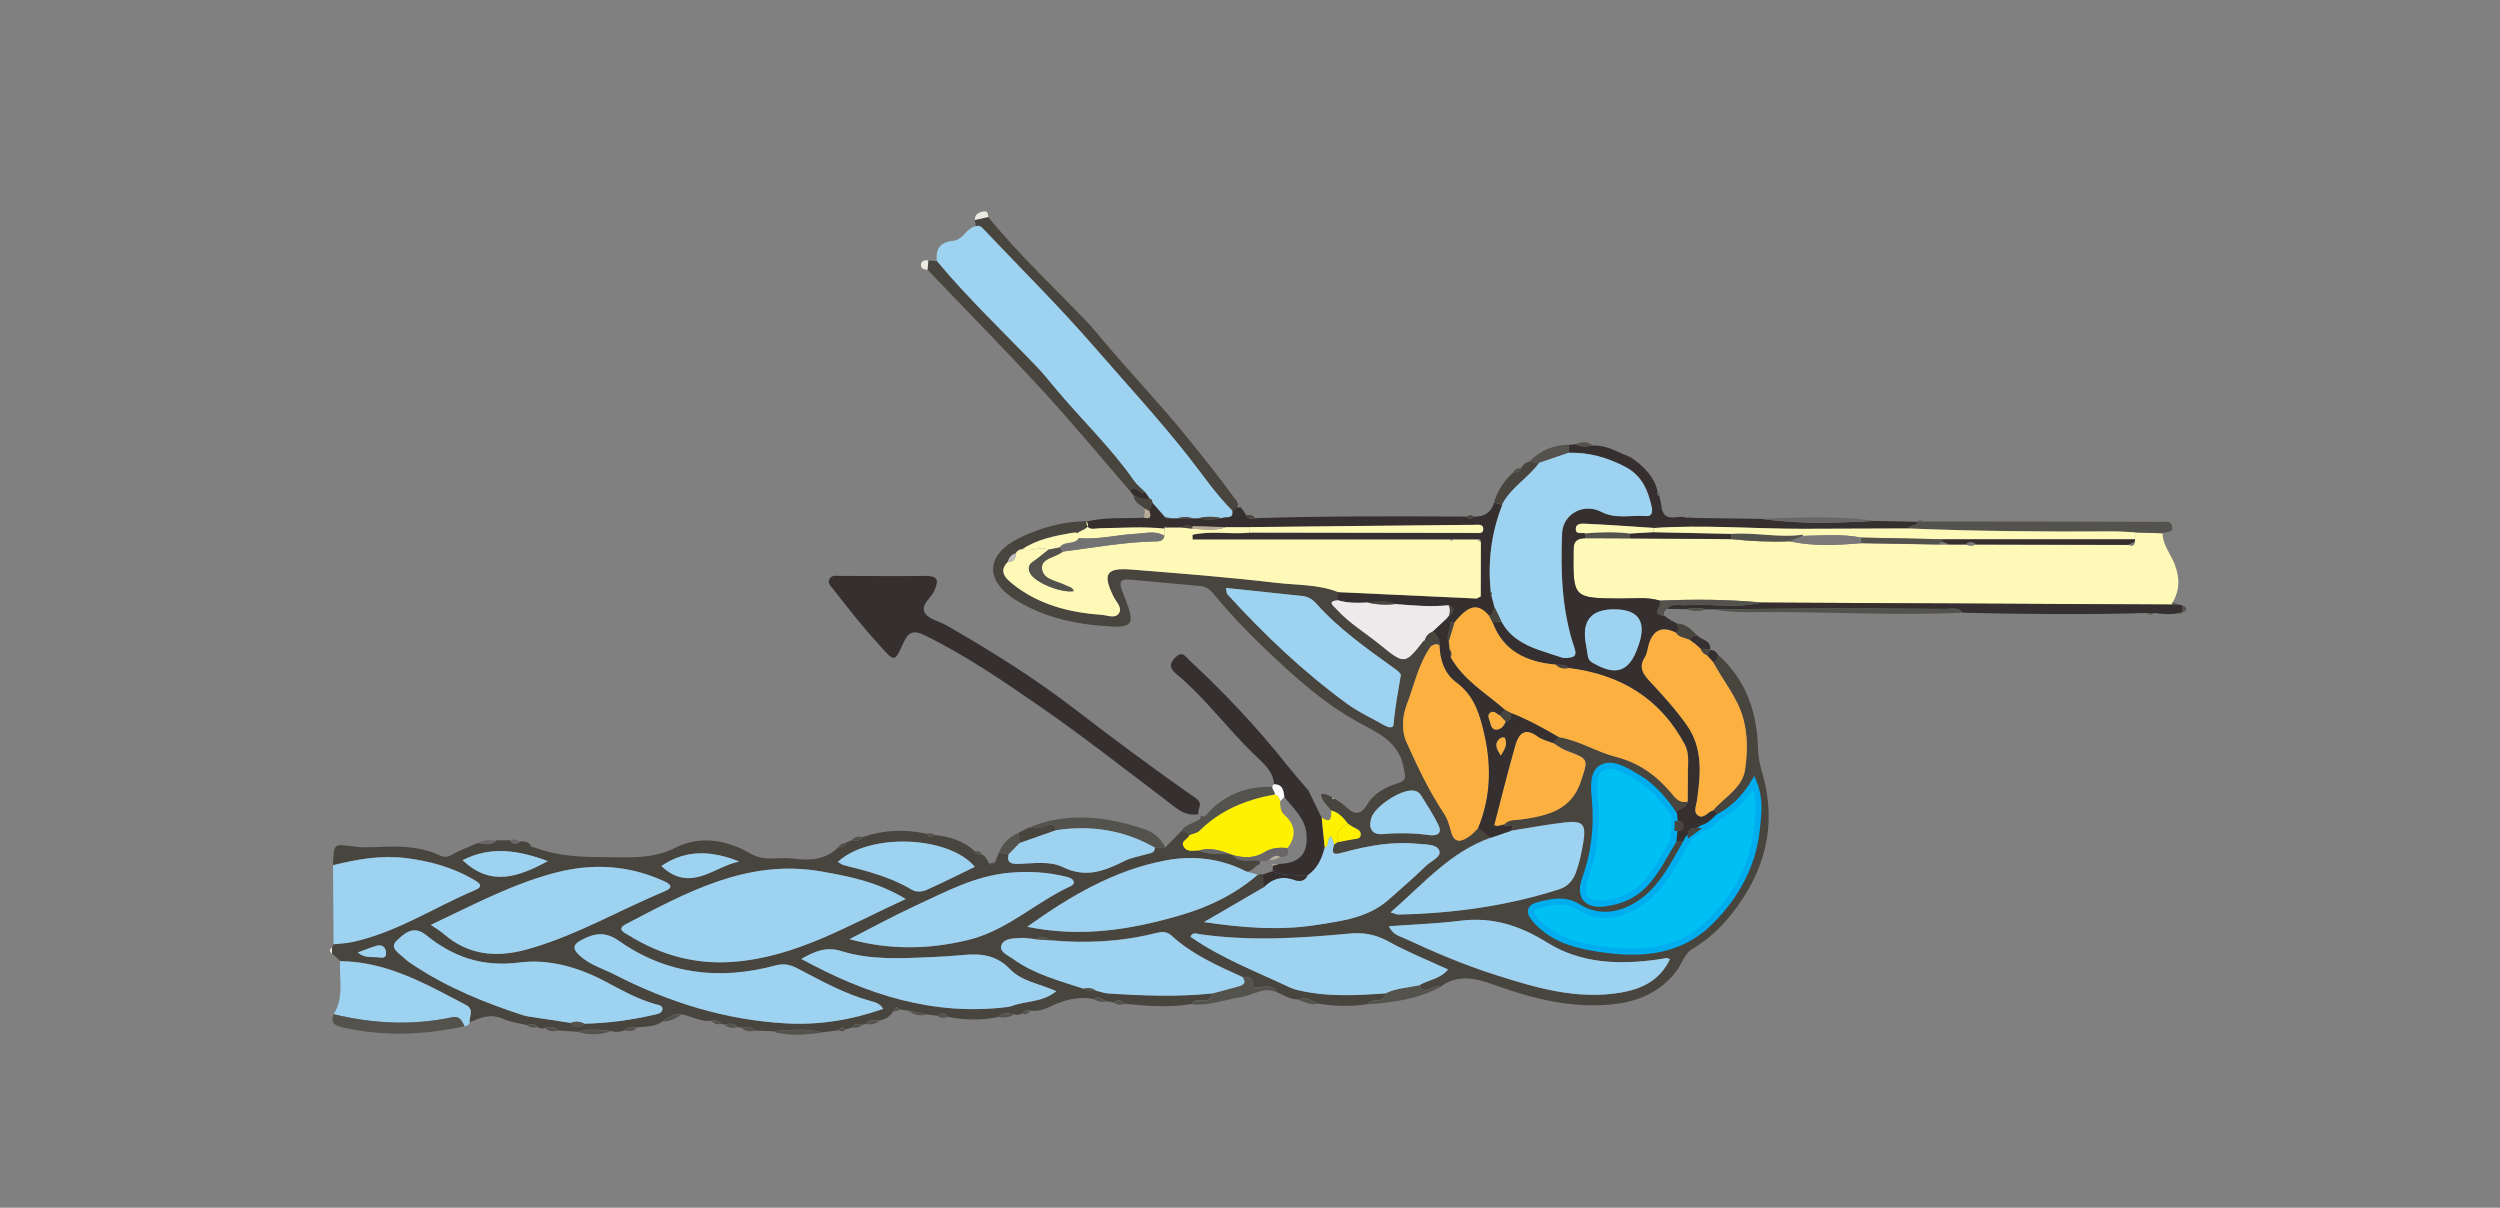 <?xml version="1.0" encoding="UTF-8"?>
<svg id="Layer_1" data-name="Layer 1" xmlns="http://www.w3.org/2000/svg" viewBox="0 0 414 200">
  <rect x="0" y="0" width="414" height="200" fill="#808080" stroke="none"/>
  <defs>
    <style>
      .cls-1 {
        fill: #696667;
      }

      .cls-2 {
        fill: #e9e7de;
      }

      .cls-3 {
        fill: #fff9b8;
      }

      .cls-4 {
        fill: #fff200;
      }

      .cls-5 {
        fill: #eceaea;
      }

      .cls-6 {
        fill: #eceae0;
      }

      .cls-7 {
        fill: #fbb040;
      }

      .cls-8 {
        fill: #fdfdfd;
      }

      .cls-9 {
        fill: #747373;
      }

      .cls-10 {
        fill: #9ed2f1;
      }

      .cls-11 {
        fill: #c1c0c0;
      }

      .cls-12 {
        fill: #b9ac98;
      }

      .cls-13 {
        fill: #53524c;
      }

      .cls-14 {
        fill: #48443e;
      }

      .cls-15 {
        fill: #35302f;
      }

      .cls-16 {
        fill: #7a7878;
      }

      .cls-17 {
        fill: #00bff3;
        stroke: #00aeef;
        stroke-miterlimit: 10;
      }
    </style>
  </defs>
  <path class="cls-14" d="M142.9,138.61c3.49-1.21,7.03-1.32,10.62-.53,.29,.55,.65,.72,1.13,.18,2.51,.28,4.87,.92,6.75,2.69,.2,.53,.65,.55,1.12,.52,.7,.3,.97,.95,1.29,1.56,.43,.21,.77,.11,1-.31,.21-.52,.41-1.04,.62-1.56,.53,.1,1.06,.21,1.6,.31-.39,1.55,.62,1.64,1.74,1.59,2.45-.09,5.11-.51,7.26,.54,3.79,1.86,6.9,.62,10.18-1.02,1.13-.57,2.46-.78,3.7-1.13,.62-.17,1.34-.19,1.32-1.09,.59-.01,1.17-.03,1.76-.04,.89-.91,1.79-1.82,2.68-2.73,.57,0,1.03,.16,1.25,.74-.17,.7-1.53,.92-.87,1.93,.6,.92,1.6,.53,2.46,.58,1.73,.77,3.59,.46,5.39,.65,.11-.02,.2,.02,.26,.11,1.26,1.53,3.09,.55,4.6,.99-.13,.14-.18,.3-.16,.48l-.02,.03c-.83,.24-1.17,1.34-2.2,1.21-4.22-2.19-8.81-2.69-13.35-1.83-8.47,1.6-15.72,5.84-22.92,10.99,8.93,1.82,17.16,.49,25.39-1.92,4.8-1.4,9.08-3.5,12.82-6.73,0,0,.18,.07,.18,.07l.12-.15c.19,.02,.37,.04,.56,.05,.02,.72,.03,1.44,.05,2.16-3.15,1.83-6.3,3.67-9.84,5.73,6.44,.95,12.5,1.43,18.6,.48,4.21-.66,8.52-1.18,11.9-4.12,2.14-1.87,4.28-3.75,6.32-5.72,.81-.79,2.6-1.43,2.12-2.53-.44-1.03-2.25-.93-3.52-1.07-4.15-.43-8.17,.31-12.15,1.37-1.17,.31-2.47,.81-1.69-1.3,.2-.13,.39-.25,.59-.38,.82-.15,1.64-.3,2.46-.45,.52-.1,1.23,0,1.32-.71,.07-.59-.41-.93-.97-1.17-.41-.18-.78-.47-1.16-.71-.74-.94-1.49-1.86-2.75-2.17-.65-.84-1.59-1.51-1.71-2.68,.71-.16,1.27,.23,1.85,.5,.02,.28,.14,.4,.41,.23,.6,.43,1.28,.78,1.8,1.29,1.4,1.37,2.48,1.6,3.64-.36,1.07-1.8,2.97-2.83,4.94-3.44,1.66-.51,1.33-1.12,1.08-2.51-.68-3.86-3.47-5.5-6.56-7.1-6.4-3.32-11.62-8.09-16.75-13.01-2.93-2.81-5.69-5.73-8.26-8.85-.56-.68-1.22-1.14-2.11-1.22-3.91-.37-7.81-.71-11.72-1.07-1.5-.14-1.81,.42-1.27,1.77,2.45,6.14,2.23,6.43-4.41,5.79-4.6-.44-9.01-1.67-12.96-4.04-5.46-3.28-5.29-7.69,.53-10.49,3.39-1.63,7.09-2.66,10.97-2.7,.62,.88-.04,1.18-.7,1.51-.52,.26-1.26,.44-.65,1.27,0,0,0,.07,0,.07,.33-1.06-.44-1.04-1.07-.93-2.87,.5-5.74,1.03-8.21,2.7-.48,.04-.86,.22-1.08,.66-.7,.24-1.15,.7-1.3,1.41-1.61,1.55-.44,2.73,.71,3.65,4.27,3.44,9.36,4.77,14.75,5.14,.97,.07,2.25,.7,2.89-.24,.63-.93-.44-1.87-.87-2.73-1.88-3.79-1.29-4.85,2.92-4.52,8.02,.64,16.04,1.26,24.02,2.2,3.41,.4,6.94,.23,10.22,1.53,0,.45,.01,.9,.02,1.34-1.92,.19-.74,.94-.25,1.47,2.09,2.32,4.81,3.93,7.21,5.89,4.09,3.33,4.13,3.28,7.16-.57,.05-.07,.16-.09,.24-.14,.34,.33,.68,.66,1.02,1-2.07,2.94-2.75,6.46-4.01,9.72-.73,1.89-.88,4.26,0,6.18,1.83,4.03,3.72,8.05,6.19,11.78,.49,.75,.82,1.64,1.03,2.52,.52,2.16,1.36,2.52,3.24,1.21,.52-.36,.93-.87,1.39-1.32,.69,.53,1.38,1.06,2.07,1.59-6.76,2.39-11.18,7.68-16.56,12.35,.75,.23,.99,.38,1.23,.37,9.08-.18,17.99-1.4,26.64-4.18,1.38-.44,2.28-1.39,2.79-2.75,.61-1.64,.96-3.33,1.24-5.05,.5-2.97-.05-3.64-3.17-3.26-2.95,.35-5.88,.9-8.81,1.36,1.01-1.77-1.1-.34-1.12-1.04,.78-.87,1.9-.69,2.88-.83,4.31-.62,8.28-1.53,9.84-6.36,1.19-3.67,1.35-3.59-2.49-5.04-.77-.29-1.44-.83-2.15-1.26,.33-.31,.66-.63,.99-.94,3.35,.54,6.21,2.44,9.44,3.26,3.79,.96,6.7,3.07,9.13,5.95,.71,.85,1.37,1.8,2.74,1.45-.17,1.29-1.89,1.01-2.24,2.11-1.61-2.39-3.45-4.59-5.97-6.1-1.81-1.08-4.14-2.57-5.87-1.72-1.78,.87-1.43,3.57-1.26,5.58,.37,4.45-.15,8.77-1.66,12.98-1.01,2.81,.25,4.4,3.34,3.99,2.52-.34,4.8-1.27,6.62-3.23,1.98-2.13,3.18-4.71,4.68-7.12,.71,.07,1.42,.14,2.13,.21-2.08,3.52-3.86,7.35-7.27,9.81-3.24,2.34-7.01,3.16-10.73,.87-2.1-1.29-4.09-.84-6.19-.34-1.83,.44-2.01,1.2-.74,2.61,2.43,2.7,5.65,3.87,9.07,4.48,7.22,1.3,14.32,1.28,19.89-4.29,4.23-4.23,7.06-9.36,7.66-15.4,.24-2.36,.64-4.79-.52-7.59-1.65,2.69-3.55,4.49-5.95,5.73-.03-.53-.22-.96-.77-1.17,1.87-2.19,4.85-3.68,5.28-6.78,.39-2.78,.45-5.64-.32-8.42-.96-3.47-3.34-6.21-4.99-9.32,.61-.18,.76-.66,.81-1.2,4.78,4.26,6.54,9.74,6.65,15.87,.03,1.39,.4,2.65,.77,3.98,2.39,8.51,.34,16.13-5.1,23.02-1.85,2.34-3.99,4.32-6.57,5.88-1.37,.83-1.72,2.5-2.67,3.71-2.87,3.66-6.64,5.11-11.11,5.49-6.58,.56-12.81-1.05-18.85-3.22-3.23-1.16-6.16-1.94-9.14,.3-1.08-.65-2.46,1.64-3.42-.32,1.45-.89,3.37-.99,4.75-2.6-3.46-1.6-6.81-2.94-9.93-4.67-2.09-1.16-4.11-1.5-6.42-1.28-8.21,.78-16.43,1.27-24.66,.12-.53-.07-1.29-.46-1.65,.4,5.13,3.6,10.96,5.79,16.55,8.44,.29,.1,.58,.21,.87,.31,4.9,1.26,9.88,.98,14.85,.63-.05,1.94-2.3,.57-2.83,1.79-2.8,.46-5.6,.36-8.39-.07-1.03-.63-2.08-1.12-3.34-.7-1.27-.01-2.28-.73-3.39-1.19-.99-1.71-2.59-.56-3.89-.8l-.14-.16c.27-1.32-.46-1.65-1.62-1.56-4.13-1.9-8.33-3.71-11.72-6.81-.93-.85-1.68-.75-2.76-.48-5.77,1.46-11.63,1.72-17.55,1.17-.69-.66-1.43-.61-2.21-.16-.83-.08-1.66-.26-2.48-.22-1.19,.06-2.77,.04-3.23,1.12-.5,1.19,1.08,1.75,1.9,2.35,3.49,2.54,7.65,3.62,11.69,4.93,.63,.46,1.36,.29,2.06,.33,.45,.12,.9,.25,1.36,.37,.19,.03,.39,.05,.58,.08,5.77,.39,11.54,.61,17.31,0-.27,2.18-2.71,.39-3.41,1.79-3.73,.64-7.46,.33-11.19-.04-.48-.66-1.03-.77-1.66-.19-.42-.08-.84-.16-1.26-.23-.69-.17-1.27-1.04-2.11-.35-2.6-.52-4.96,.16-7.27,1.26-1.01,.48-2.08,.84-3.24,.63-.54-.1-1.02-.04-1.33,.47-.41,.21-.84,.38-1.3,.15-.92-.11-1.89-.43-2.64,.44-2.8,.6-5.61,.53-8.41,0-.48-.67-1.03-.73-1.65-.17-.61-.08-1.22-.16-1.84-.24-1-.2-1.99-.4-2.99-.61-.48-.07-.95-.13-1.43-.2-.63-.67-.91-.29-1.12,.35-.53,.75-1.2,1.29-2.16,1.42-.83,0-1.73-.26-2.34,.59-.22,.06-.45,.13-.68,.19-.63-.26-1.2-.3-1.57,.41-.38,.11-.76,.21-1.14,.32-.44-.5-.8-.36-1.09,.15-.95,.12-1.9,.24-2.86,.36-2.72-.78-5.47-.33-8.21-.2-.98-.04-1.96-.07-2.94-.11-.56-.75-1.33-.62-2.09-.46-.24-.04-.48-.08-.72-.12-.59-.74-1.34-.58-2.11-.4l-.7-.16c-.35-.56-.87-.59-1.45-.48-1.78,.22-3.29-.75-4.94-1.07-1.27-.23-2.21,.42-3.12,1.14-1.28,.95-2.81,.87-4.29,1.02-.72-.1-1.45-.23-1.96,.47-.79,.28-1.59,.39-2.41,.13-1.79-.16-3.59-.44-5.36,.14-.62-.04-1.23-.08-1.85-.12-.25-.02-.5-.05-.75-.07-.28-.01-.56-.03-.83-.04-.58-.75-1.34-.61-2.11-.43-.46,.23-.87,.09-1.27-.15-.44-.58-.99-.56-1.58-.28-1.35-.33-2.79-.48-4.03-1.04-2.04-.92-3.77-.29-5.55,.57-.14-.99,.85-2.14-.64-2.93-6.57-3.44-13.03-7.17-20.82-7.24-.45-.42-.9-.83-1.36-1.25,0-.35,.02-.7,.03-1.04,.09-.17,.17-.34,.25-.51,1.02-.12,2.05-.15,3.04-.36,7.35-1.57,13.57-5.74,20.36-8.6,1.62-.69,.6-1.28-.3-1.8-3.42-1.98-7.14-3-11.06-3.5-4.14-.53-8.15,.17-12.13,1.17,0-.09-.02-.18-.02-.27,.17-3.36,.15-3.23,3.43-2.79,1.92,.26,3.91,.05,5.87,.01,2.91-.05,5.78,.22,8.42,1.47,1.32,.63,2.05-.26,3.01-.68,1.08-.47,2.15-.93,3.23-1.4,1.07,.13,2.18,.49,3.11-.42,.73-.01,1.47-.02,2.2-.03,.49,.63,1.05,.77,1.69,.21,.61-.01,1.23-.03,1.69,.47,.06,.35,.27,.51,.63,.47,3.71,1.46,7.53,1.65,11.53,1.65,4.13,0,7.99,.43,11.99-1.6,3.98-2.01,8.46-1.26,12.35,1.02,2.34,1.37,4.75,.5,7.1,.82,2.76,.38,5.36,.22,7.44-1.9,.6,.06,1.06-.12,1.25-.73,.31-.13,.62-.27,.93-.4,.7,.05,1.45,.23,1.87-.58Zm24.63,27.99c2.33-.9,5.11-.56,7.39-2.46-2.75-1.23-5.74-1.63-7.67-3.65-2.18-2.29-4.72-2.62-7.61-2.35-1.77,.16-3.54,.29-5.31,.36-5.04,.2-10.11,.53-15.01-1-2.45-.77-4.39,.02-6.62,1.3,10.85,5.93,21.94,9.52,34.29,7.94,.18-.05,.35-.09,.53-.14Zm-70.74,2.93c3.93-.1,7.8-.62,11.61-1.5,.55-.13,1.23-.26,1.3-.86,.08-.7-.66-.74-1.17-.88-2.99-.83-5.65-2.35-8.34-3.78-4.44-2.35-9.34-3.74-14.18-3.12-6.11,.79-11-.92-15.46-4.55-2.15-1.75-3.68-.15-4.83,.91-1.36,1.26,.46,2.15,1.3,2.99,.45,.45,1.02,.79,1.56,1.15,5.6,3.69,11.76,6.2,18.13,8.26,.25,.06,.49,.11,.74,.17l7.07,1.07c.7,.97,1.46,.88,2.27,.14Zm53.2-20.66c-4.62-2.81-9.36-3.77-14.09-4.58-12.12-2.07-22.16,3.47-32.23,8.73-1.67,.87-.22,1.45,.47,1.87,5.28,3.27,10.99,4.86,17.3,4.38,10.39-.79,19.01-6.05,28.55-10.4Zm-3.72,18.19c-.65-.96-1.39-1.1-2.09-1.29-4.26-1.15-8.08-3.28-11.92-5.3-1.33-.7-2.34-.99-3.87-.58-9.23,2.48-18.01,1.46-25.89-4.08-2.23-1.57-3.98-1.32-6.15-.18-1.69,.88-1.43,1.63-.31,2.65,1.68,1.53,3.87,2.16,5.84,3.16,8.85,4.53,18.2,7.47,28.24,8.03,5.48,.31,10.78-.53,16.15-2.41Zm-74.92-13.9c.91,.63,1.55,.99,2.09,1.46,4.02,3.52,8.65,4,13.63,2.64,8.11-2.2,15.32-6.47,23-9.68,1.74-.73,.7-1.3-.22-1.71-5.74-2.59-11.66-2.96-17.75-1.39-7.25,1.87-13.78,5.38-20.76,8.67Zm158.64,.22c.68,1.45,1.71,1.61,2.5,1.98,4.96,2.32,10,4.47,15.23,6.12,6.66,2.11,13.38,4.11,20.55,2.93,3.61-.6,6.61-2.04,8.27-5.55-.35-.14-.45-.22-.53-.2-.45,.06-.9,.16-1.35,.23-6.44,.92-12.82,.72-18.43-2.77-4.49-2.8-9.03-4.3-14.36-3.63-3.85,.48-7.75,.61-11.88,.91Zm-26.98-56.01c.14,.68,.12,.9,.22,1.01,6.08,6.68,12.61,12.9,19.95,18.24,1.85,1.35,4,2.31,6.01,3.46,.61,.35,1.52,.66,1.59-.15,.22-2.73,.74-5.41,1.19-8.1,.05-.32-.64-.84-1.08-1.15-4.58-3.3-9.2-6.55-12.97-10.79-.57-.65-1.32-1.09-2.17-1.18-4.16-.47-8.33-.88-12.74-1.34Zm-62.35,58.16c6.69,1.82,13.1,1.71,19.58,.16,6.54-1.56,11.26-6.29,17.13-8.97,.69-.32,.66-1.14-.57-1.46-3.2-.83-6.38-1.02-9.66-.72-5.74,.52-10.65,3.2-15.69,5.53-3.66,1.69-7.2,3.63-10.79,5.47Zm20.77-11.99c-4.36-5.17-17.48-5.65-22.68-.82,.34,.19,.61,.44,.94,.53,3.89,.99,7.78,1.96,11.26,4.06,.76,.46,1.73,.39,2.46,.06,2.7-1.2,5.33-2.54,8.02-3.84Zm74.69-5.32c2.31,.42,2.61-.48,2.08-1.59-.83-1.71-1.89-3.33-2.91-4.95-.29-.46-.76-.73-1.39-.77-2.04-.11-6.26,2.65-6.83,4.58-.5,1.68,.11,2.8,1.99,2.63,2.61-.23,5.19-.16,7.06,.1Zm-159.52,4.23c4.66,4.44,9.22,2.79,14.11,.16-4.88-1.81-9.43-2.52-14.11-.16Zm45.82,.23c-4.43-1.76-8.71-2.12-12.91,.74,4.84,4.56,8.74,.04,12.91-.74Zm-63.17,15.06c1.1,.96,2.25,.69,3.29,.79,.56,.05,1.46,.3,1.4-.73-.06-.98-.68-1.46-1.71-1.14-.94,.3-1.86,.67-2.98,1.08Z"/>
  <path class="cls-3" d="M358.13,88.3c-.01,1.94,1.37,3.46,2,5.15,.9,2.41,.82,4.24-.32,6.3-.04,.14-.11,.26-.22,.37-22.61-.11-45.22-.22-67.82-.33-5.62-.54-11.26-.57-16.9-.32-2.1-.64-4.26-.34-6.39-.35-8.04-.05-7.98-.02-7.91-8.09,.01-1.58,.74-1.84,1.97-1.9,2.45,0,4.9,.02,7.35,.03,5.62,.04,11.24,.09,16.86,.13,3.19,.32,6.38,.49,9.59,.35,3.92,.86,7.88,.64,11.84,.32,4.28,.07,8.55,.14,12.83,.22,.57,0,1.15,0,1.72,0,.92,0,1.83,0,2.75,0,.58,.23,1.16,.24,1.74,0,8.42,.02,16.84,.05,25.25,.07,.52,.17,.97,.23,1.03-.5,.06-.14,.07-.28,.04-.42,.02-.38,.04-.77,.06-1.15,1.5,.05,3.01,.09,4.51,.14Z"/>
  <path class="cls-10" d="M204.14,84.59s-.04-.06-.05-.06c.25,1.54-1.11,.94-1.76,1.27-1.35-.3-2.7-.33-4.05,.05-.23,0-.46,0-.69,0-.88-.28-1.77-.31-2.65,0-.24,0-.49,0-.73-.01-.42-.06-.85-.12-1.27-.18-.71-.81-1.41-1.62-2.12-2.43,.02-.33-.08-.59-.44-.67-.25-.35-.5-.7-.75-1.05-.62-.63-1.35-1.18-1.85-1.89-3.88-5.58-8.86-10.25-13.17-15.47-.94-1.13-1.87-2.28-2.88-3.34-5.55-5.82-11.43-11.35-16.57-17.54-.31-2.04,.58-3.19,2.67-3.39,1.71-.17,2.17-2.15,3.79-2.43,.53-.22,.88,.06,1.21,.4,6.18,6.53,12.59,12.87,18.47,19.64,5.23,6.03,10.66,11.9,15.6,18.19,2.35,2.99,4.5,6.2,7.25,8.9Z"/>
  <path class="cls-15" d="M198.48,134.82c-2.35,.45-3.79-1.1-5.41-2.32-6.86-5.17-13.61-10.49-20.67-15.38-6.21-4.3-12.46-8.59-19.32-11.94-1.93-.94-2.7-.42-3.5,1.34-1.48,3.26-1.45,3.07-3.9,.38-2.73-2.99-5.23-6.15-7.7-9.34-.38-.49-1-.96-.61-1.68,.38-.71,1.13-.51,1.76-.51,4.68,0,9.36,.07,14.04,0,2.13-.03,2.35,.65,1.56,2.45-.55,1.26-2.41,2.37-1.54,3.73,.64,1.01,2.37,1.34,3.58,2.03,7.23,4.16,14.29,8.55,20.91,13.62,6.66,5.11,13.39,10.14,20.29,14.94,1.55,1.08,.12,1.86,.53,2.68,0,0,0,0,0,0Z"/>
  <path class="cls-15" d="M262.55,89.12c-1.23,.06-1.96,.32-1.97,1.9-.08,8.07-.14,8.04,7.91,8.09,2.13,.01,4.29-.29,6.39,.35,.71,.7-1.73,2.26,.71,2.49,.36,.25,.71,.51,1.07,.76,.18,.09,.36,.17,.54,.26,.18,.09,.35,.19,.53,.28-.04,.51,.78,1.14-.21,1.52q-3.42-1.69-4.49,2.02c-.2,.7-.27,1.49-.65,2.09-.98,1.57-.39,2.62,.75,3.84,2.19,2.35,4.36,4.75,6.21,7.35,2.69,3.8,2.31,8.14,1.7,12.46-.12,.85-.69,1.99,.22,2.55,.92,.56,1.6-.69,2.47-.91,.54,.21,.74,.64,.77,1.17-.75,.78-1.55,1.5-2.63,1.81-1.31-.1-2.62-.22-2.33,1.73-.1,.19-.19,.38-.29,.58-.71-.07-1.42-.14-2.13-.21,.06-.54,.13-1.08,.19-1.62,.6-.08,1.42,.03,1.44-.83,.01-.87-.8-.78-1.41-.85-.03-.36-.06-.72-.09-1.09,.35-1.1,2.07-.82,2.24-2.11,.02-1.55,.06-3.1,.04-4.65-.02-1.62,.29-3.28-.53-4.83-4.07-7.62-10.65-11.57-19.22-12.64-.56-.7-1.37-.48-2.1-.55-4.85-.43-8.75-2.22-10.51-7.05,.5-.03,1-.07,1.5-.1,1.33,2.48,3.58,3.8,6.16,4.69,1.31,.45,2.63,.87,3.94,1.3l.56,.06c.94-.12,1.95-.09,1.45-1.57-2.12-6.21-2.35-12.66-2.08-19.1,.13-3.24,3.59-5.05,6.48-3.56,2.43,1.26,4.94,.5,7.4,.71,1.09,.09,1.12-.8,.95-1.55-.62-2.71-1.56-5.11-4.37-6.6-2.97-1.57-6.02-2.4-9.36-2.33,.02-.44,.04-.88,.05-1.31,.38-.04,.76-.07,1.14-.11,.91,.56,1.88,.33,2.85,.22,2.23-.09,4.05,1.11,6.01,1.86,.21,.13,.42,.26,.63,.39,1.91,1.38,3.49,3,4.03,5.37-.14,.33-.05,.57,.28,.72,.1,.49,.2,.97,.31,1.46,.04,.24,.07,.48,.11,.73,.64,2.36,2.72,.85,4.03,1.43,.33,0,.66,.01,.99,.02,3.86,.06,7.73,.11,11.59,.17,6.25,.93,12.53,.66,18.81,.34,2.33,.05,4.66,.09,6.99,.14-.22,.84-1.28,.49-1.66,1.11-5.8,.02-11.59,.04-17.39,.06-8.23,0-16.45-.7-24.69-.13-3.75-.24-7.5-.52-11.25-.69-.62-.03-1.71-.11-1.65,.95,.05,.91,1.04,.42,1.58,.64,0,.26,0,.52,.01,.78Zm4.95,11.8q-6-.12-4.85,5.85c.12,.63,.2,1.26,.31,1.89,.08,.46,.25,.79,.72,1.06,3.93,2.33,6.14,1.58,7.58-2.63,.09-.26,.19-.51,.27-.78q1.54-5.28-4.02-5.39Z"/>
  <path class="cls-10" d="M55.15,143.29c3.98-.99,7.99-1.69,12.13-1.17,3.91,.5,7.64,1.52,11.06,3.5,.9,.52,1.92,1.11,.3,1.8-6.79,2.86-13,7.03-20.36,8.6-.99,.21-2.03,.24-3.04,.36-.03-4.36-.06-8.73-.09-13.09Z"/>
  <path class="cls-15" d="M190.82,83.24c.71,.81,1.41,1.62,2.12,2.43,.38,.34,.82,.31,1.27,.18,.24,0,.49,0,.73,.01,.88,0,1.77,0,2.65,0,.23,0,.46,0,.69,0,1.35,.15,2.7,.27,4.05-.05,.66-.33,2.02,.27,1.76-1.27,1.24-1.16,1.73-.16,2.25,.75,.3,.69,.86,.66,1.46,.52,11.71-.36,23.43-.34,35.14-.26,.35,.49,.69,.48,1.03,0,1.5,.05,2.7-.4,3.28-1.88,.14-.12,.18-.27,.14-.45,0,0,0-.01,0-.01,.46,.14,.92,.28,1.38,.41-1.84,4.63-2.42,9.43-1.92,14.36-.02,.06-.06,.13-.04,.18,.03,.12,.08,.23,.13,.35,.18,.69,.36,1.38,.54,2.07-.11,.59-.23,1.17-.87,1.45-1.88-2.17-3.34-1.9-5.77,1.08-.24-.02-.48-.04-.72-.06-.21-.19-.41-.39-.62-.58,.16-.19,.31-.38,.47-.56,.88-.61,1.04-1.17-.1-1.67-2.95,.3-5.88,.04-8.81-.2-1.52-.69-3.11-.33-4.68-.26-1.63,.1-3.25,.1-4.83-.37,0-.45-.01-.9-.02-1.34,7.66,.35,15.32,.7,22.97,1.06,.22-.12,.44-.24,.66-.35,0-3,.02-6,.02-9-.01-.43-.27-.51-.64-.41-1.3,0-2.59,0-3.89,0-.2,0-.4,0-.61,0h-42.59c0-.27-.01-.53-.02-.8,3.13-.69,6.35-.03,9.5-.35,12.44,.02,24.87,.05,37.31,.06,.51,0,1.31,.17,1.35-.58,.05-.98-.89-.77-1.46-.76-12.43,.11-24.87,.25-37.3,.38-1.29,0-2.58,0-3.87,0l-5.43-.16c-.64-.1-1.28-.25-1.84,.23-.77,0-1.53,0-2.3,0-.18-.24-.37-.23-.57-.03v.21c-3.59-.38-7.18-.11-10.76-.06-.87,.01-2.17,.53-2.21-1.13,3.14-.79,6.36-.48,9.55-.65,1.11,.32,1.22-.18,.89-1.04,.16-.48,.33-.95,.49-1.43Z"/>
  <path class="cls-15" d="M210.98,129.84c-.16-2.25-1.92-3.58-3.33-4.95-4.44-4.28-8.07-9.3-12.84-13.27-.96-.8-1.35-1.58-.21-2.71,1.24-1.23,1.71-.17,2.41,.48,5.74,5.32,11.09,10.99,15.95,17.1,1.19,1.5,2.46,2.93,3.7,4.39,.73,1.5,1.47,3.01,2.2,4.52,.17,1.65,.33,3.31,.5,4.96-.44,1.84-1.2,3.48-2.84,4.61-1.93-.15-3.92,.2-5.75-.73,0-.3,0-.59,0-.89,.33-.09,.67-.19,1-.28,3.43-.12,4.82-1.61,4.59-4.88-.18-2.67-2.2-4.29-3.68-6.22-.15-1.06-.27-2.15-1.78-2.09l.06-.05Z"/>
  <path class="cls-10" d="M56.31,159.18c7.79,.07,14.25,3.8,20.82,7.24,1.49,.78,.51,1.94,.64,2.93-.14,.38-.41,.6-.84,.61-.44-.87-.73-1.78-2.15-1.48-6.55,1.4-13.06,1.04-19.53-.52,1.75-2.76,.91-5.82,1.06-8.77Z"/>
  <path class="cls-14" d="M204.14,84.59c-2.75-2.7-4.9-5.91-7.25-8.9-4.94-6.29-10.37-12.16-15.6-18.19-5.88-6.78-12.29-13.11-18.47-19.64-.33-.35-.68-.62-1.21-.4-.07-.34-.13-.69-.2-1.03,.74-.17,1.48-.33,2.23-.5,5.15,6.32,11.15,11.88,16.76,17.79,.57,.6,1.09,1.25,1.62,1.89,4.81,5.79,10.06,11.21,14.79,17.09,2.46,3.06,4.94,6.1,7.23,9.29,.53,.75,1.81,1.69,.1,2.62Z"/>
  <path class="cls-14" d="M155.16,43.27c5.14,6.19,11.01,11.72,16.57,17.54,1.02,1.06,1.94,2.21,2.88,3.34,4.31,5.22,9.3,9.89,13.17,15.47,.49,.71,1.23,1.26,1.85,1.89-.89,.54-1.55-1.56-2.51-.21-4.79-5.53-9.46-11.18-14.41-16.57-6.25-6.8-12.73-13.38-19.11-20.06,.04-.52,.09-1.03,.13-1.55,.48,.05,.96,.1,1.44,.15Z"/>
  <path class="cls-15" d="M291.77,99.78c22.61,.11,45.22,.22,67.82,.33,.34,0,.69-.02,1.03-.02,.28,.06,.56,.12,.84,.18,0,.34,0,.68,0,1.01,0,0-.02,.02-.02,.02-.16,.07-.33,.14-.49,.21-1.39,.3-2.78,.2-4.18,0-.42,0-.84,0-1.26,0-10.17,.31-20.34,.2-30.52-.05-.77-.98-1.88-.61-2.86-.62-6.89-.05-13.77-.09-20.66-.07-5.95,.01-11.9,.09-17.85,.14-.37,0-.73,0-1.1,0-1.1-.29-2.2-.29-3.3-.03-1.05-.02-2.11-.03-3.16-.05,.84-1.1,2.04-.54,3.08-.61,4.2-.28,8.44,.57,12.62-.44Z"/>
  <path class="cls-13" d="M315.94,87.51c.37-.63,1.43-.28,1.66-1.11,0,0-.07-.08-.07-.08,.33,0,.65,.02,.98,.03,13.14,.01,26.27,.02,39.41,.07,.64,0,1.64-.25,1.78,.81,.16,1.2-1.04,.71-1.56,1.07-1.5-.05-3.01-.09-4.51-.14-1.2-.06-2.41-.16-3.61-.16-11.36,.06-22.71-.03-34.06-.49Z"/>
  <path class="cls-13" d="M55.25,167.95c6.47,1.56,12.99,1.92,19.53,.52,1.41-.3,1.71,.61,2.15,1.48-6.62,1.44-13.24,1.71-19.91,.25-1.38-.3-2.37-.61-1.77-2.26Z"/>
  <path class="cls-13" d="M283.63,100.92c5.95-.05,11.9-.13,17.85-.14,6.89-.01,13.77,.02,20.66,.07,.97,0,2.08-.36,2.86,.62-10.17,.45-20.33-.06-30.5-.12-3.62-.02-7.27,.22-10.87-.44Z"/>
  <path class="cls-13" d="M192.99,140.33c-.59,.01-1.17,.03-1.76,.04-5.09-2.9-10.55-3.76-16.34-2.88-.14-1.03-.81-1.08-1.59-.75-.96,.41-1.95,.37-2.95,.32,6.35-2.64,12.68-1.87,18.98,.18,1.63,.53,2.89,1.55,3.65,3.1Z"/>
  <path class="cls-13" d="M196.92,138.33c-.22-.57-.68-.74-1.25-.74,.57-.98,1.68-1.15,2.56-1.68,.43-.25,1.03-.55,.25-1.1,0,0,0,0,0,0,1.01,.98,1.5-.19,1.92-.6,2.8-2.71,6.13-3.99,10.04-3.91,.42,0,.39-.28,.53-.47,0,0-.06,.05-.07,.05-.61,.64,.32,1.1,.21,1.68-4.74,.84-9.02,2.59-12.48,6.01-.41,.41-1.14,.51-1.73,.75Z"/>
  <path class="cls-13" d="M207.56,163.54c1.3,.24,2.9-.92,3.89,.8-2.13-1.03-3.92,.48-5.86,.77-2.74,.41-5.38,1.5-8.23,1.2,.69-1.4,3.14,.39,3.41-1.79,1.34-.36,2.69-.73,4.03-1.09,.84-.23,1.75-.42,1.01-1.61,1.16-.09,1.89,.24,1.62,1.56-.24,.11-.47,.22-.71,.33,.06,.07,.15,.2,.17,.19,.23-.11,.45-.23,.67-.36Z"/>
  <path class="cls-13" d="M291.77,99.78c-4.18,1.01-8.42,.15-12.62,.44-1.04,.07-2.25-.49-3.08,.61-.38,.29-.67,.61-.49,1.12-2.44-.23,0-1.79-.71-2.49,5.64-.24,11.27-.21,16.9,.32Z"/>
  <path class="cls-3" d="M179.9,86.35c.04,1.66,1.34,1.14,2.21,1.13,3.58-.05,7.17-.32,10.75,.06-.01,.39-.02,.78-.04,1.18-1.47-.89-3.04-.42-4.59-.34-3.22,.16-6.39,1.02-9.65,.72-.6-.82,.13-1.01,.65-1.27,.66-.33,1.32-.63,.7-1.51,0,0-.04,.02-.04,.02Z"/>
  <path class="cls-1" d="M310.6,86.25c-6.28,.32-12.55,.59-18.81-.34,6.28-.25,12.55-.49,18.81,.34Z"/>
  <path class="cls-13" d="M235.05,163.16c.95,1.97,2.33-.33,3.42,.32-3.71,1.95-7.76,2.56-11.89,2.82,.53-1.23,2.78,.15,2.83-1.79,1.77-.88,3.75-.95,5.64-1.35Z"/>
  <path class="cls-14" d="M248.79,83.6c-.46-.14-.92-.28-1.38-.41,.59-1.97,1.68-3.64,3.25-5,.59,.05,1.1-.04,1.26-.72,.28-.52,.71-.87,1.29-1.05,.55,.07,1.11,.15,1.66,.22-1.77,2.49-4.62,4.05-6.08,6.81-.15-.08-.3-.17-.44-.25,.14,.08,.27,.17,.41,.25l.04,.14Z"/>
  <path class="cls-13" d="M254.87,76.65c-.55-.07-1.11-.15-1.66-.22,1.84-1.76,3.99-2.8,6.62-2.76-.02,.44-.04,.88-.05,1.31-1.63,.56-3.27,1.12-4.9,1.67Z"/>
  <path class="cls-13" d="M127.86,170.79c2.74-.13,5.49-.58,8.21,.2-2.75,.4-5.5,.65-8.21-.2Z"/>
  <path class="cls-14" d="M170.35,137.05c1,.06,1.99,.09,2.95-.32,.78-.33,1.44-.28,1.59,.75-2.02,.71-4.04,1.42-6.06,2.13-.07-.56-.14-1.11-.21-1.67,.58-.3,1.15-.6,1.73-.89Z"/>
  <path class="cls-13" d="M95.75,170.91c1.77-.58,3.57-.3,5.36-.14-1.77,.67-3.56,.63-5.36,.14Z"/>
  <path class="cls-14" d="M277.51,104.78c.99-.39,.17-1.01,.21-1.52,1.48,.01,2.35,1.02,3.28,1.93-.54,.07-.98,.26-1.17,.81-.77-.42-1.8-.36-2.33-1.22Z"/>
  <path class="cls-13" d="M168.63,137.94c.07,.56,.14,1.11,.21,1.67-.6,.62-1.2,1.24-1.8,1.86-.53-.1-1.06-.21-1.6-.31,.61-1.51,1.69-2.56,3.19-3.21Z"/>
  <path class="cls-14" d="M190.82,83.24c-.16,.48-.33,.95-.49,1.43-.24-.15-.49-.29-.74-.44-.7-.65-1.77-.98-1.85-2.14,.83,.4,1.68,.7,2.63,.49,.37,.08,.47,.34,.44,.67Z"/>
  <path class="cls-13" d="M214.85,165.53c1.26-.42,2.31,.07,3.34,.7-1.22,.26-2.25-.36-3.34-.7Z"/>
  <path class="cls-13" d="M263.82,73.77c-.96,.11-1.94,.34-2.85-.22,.99-.46,1.95-.46,2.85,.22Z"/>
  <path class="cls-15" d="M190.38,82.57c-.95,.21-1.8-.09-2.63-.49-.21-.26-.42-.52-.63-.78,.96-1.34,1.62,.75,2.51,.21,.25,.35,.5,.7,.75,1.05Z"/>
  <path class="cls-13" d="M109.78,169.15c.91-.72,1.84-1.37,3.12-1.14-.97,.57-1.91,1.21-3.12,1.14Z"/>
  <path class="cls-1" d="M82.2,139.22c-.93,.91-2.04,.54-3.11,.42,.98-.56,2.04-.54,3.11-.42Z"/>
  <path class="cls-6" d="M163.65,35.93c-.74,.17-1.48,.33-2.23,.5,0-1.03,.78-1.32,1.58-1.42,.59-.08,.61,.48,.65,.92Z"/>
  <path class="cls-13" d="M150.46,167.42c1,.2,1.99,.4,2.99,.61-1.09,.23-2.09,.08-2.99-.61Z"/>
  <path class="cls-13" d="M90.21,170.25c.77-.19,1.54-.32,2.11,.43-.78,.22-1.49,.08-2.11-.43Z"/>
  <path class="cls-13" d="M103.53,170.64c.52-.7,1.24-.57,1.96-.47-.54,.63-1.23,.63-1.96,.47Z"/>
  <path class="cls-13" d="M122.82,170.23c.77-.16,1.53-.3,2.09,.46-.78,.19-1.49,.11-2.09-.46Z"/>
  <path class="cls-13" d="M181.13,165.5c.84-.7,1.42,.18,2.11,.35-.75,.15-1.45,0-2.11-.35Z"/>
  <path class="cls-13" d="M143.41,169.58c.61-.85,1.51-.58,2.34-.59-.69,.54-1.46,.77-2.34,.59Z"/>
  <path class="cls-12" d="M189.6,84.22c.25,.15,.49,.29,.74,.44,.32,.86,.22,1.36-.89,1.04,.05-.49,.11-.99,.16-1.48Z"/>
  <path class="cls-13" d="M184.5,166.08c.63-.58,1.18-.47,1.66,.19-.58,.16-1.14,.17-1.66-.19Z"/>
  <path class="cls-6" d="M153.73,43.12c-.04,.52-.09,1.03-.13,1.55-.59-.02-1.14-.16-1.09-.86,.06-.7,.64-.74,1.22-.69Z"/>
  <path class="cls-13" d="M119.99,169.72c.77-.19,1.53-.34,2.11,.4-.76,.16-1.48,.11-2.11-.4Z"/>
  <path class="cls-13" d="M155.28,168.26c.62-.56,1.17-.5,1.65,.17-.58,.22-1.13,.15-1.65-.17Z"/>
  <path class="cls-13" d="M142.9,138.61c-.43,.81-1.17,.63-1.87,.58,.45-.74,1.16-.67,1.87-.58Z"/>
  <path class="cls-13" d="M165.34,168.44c.76-.87,1.72-.54,2.64-.44-.82,.48-1.71,.57-2.64,.44Z"/>
  <path class="cls-1" d="M86.09,139.39c-.65,.55-1.2,.42-1.69-.21,.61-.28,1.17-.18,1.69,.21Z"/>
  <path class="cls-15" d="M281.43,105.53c.78,.52,1.95,.73,1.77,2.05-.54-.05-1.08-.11-1.62-.16-.28-.25-.56-.5-.85-.75,.23-.38,.46-.76,.69-1.13Z"/>
  <path class="cls-13" d="M279.23,100.88c1.1-.26,2.2-.26,3.3,.03-1.1,.4-2.2,.32-3.3-.03Z"/>
  <path class="cls-13" d="M162.52,141.48c-.47,.03-.92,0-1.12-.52,.45,.01,.97-.11,1.12,.52Z"/>
  <path class="cls-13" d="M140.09,139.6c-.19,.61-.65,.79-1.25,.73,.26-.5,.68-.74,1.25-.73Z"/>
  <path class="cls-13" d="M117.83,169.08c.58-.12,1.11-.08,1.45,.48-.6,.19-1.05-.1-1.45-.48Z"/>
  <path class="cls-13" d="M361.47,101.29c0-.34,0-.68,0-1.01,.18,.13,.47,.23,.51,.39,.08,.34-.04,.65-.51,.63Z"/>
  <path class="cls-14" d="M207.81,85.79c-.6,.14-1.17,.17-1.46-.52,.55,0,1.12-.06,1.46,.52Z"/>
  <path class="cls-14" d="M243.99,85.53c-.34,.48-.69,.49-1.03,0,.34-.28,.69-.29,1.03,0Z"/>
  <path class="cls-15" d="M284.5,108.45c-.05,.54-.2,1.02-.81,1.2-.33-.37-.66-.74-1-1.11,.16-.3,.31-.6,.47-.9,.64-.04,1.06,.28,1.34,.81Z"/>
  <path class="cls-13" d="M87.35,169.82c.6-.28,1.15-.3,1.58,.28-.57,.13-1.11,.1-1.58-.28Z"/>
  <path class="cls-13" d="M154.65,138.27c-.48,.54-.83,.36-1.13-.18,.42-.19,.8-.16,1.13,.18Z"/>
  <path class="cls-13" d="M169.29,167.86c.32-.51,.8-.56,1.33-.47-.35,.42-.74,.7-1.33,.47Z"/>
  <path class="cls-13" d="M147.91,167.57c.2-.63,.49-1.02,1.12-.35-.37,.12-.75,.23-1.12,.35Z"/>
  <path class="cls-13" d="M251.92,77.47c-.16,.67-.67,.76-1.26,.72,.16-.68,.79-.57,1.26-.72Z"/>
  <path class="cls-13" d="M141.16,170.17c.37-.71,.94-.67,1.57-.41-.45,.42-.99,.48-1.57,.41Z"/>
  <path class="cls-15" d="M279.84,106.01c.18-.55,.63-.75,1.17-.81,.14,.11,.29,.23,.43,.34-.23,.38-.46,.76-.69,1.13-.3-.22-.6-.44-.9-.66Z"/>
  <path class="cls-13" d="M138.93,170.64c.3-.51,.65-.65,1.09-.15-.32,.34-.7,.33-1.09,.15Z"/>
  <path class="cls-14" d="M281.58,107.42c.54,.05,1.08,.11,1.62,.16,0,0-.05,.06-.05,.06-.15,.3-.31,.6-.46,.9-.54-.21-.9-.6-1.11-1.12Z"/>
  <path class="cls-2" d="M54.98,156.89c0,.35-.02,.7-.03,1.04-.43-.36-.42-.71,.03-1.04Z"/>
  <path class="cls-13" d="M164.81,142.72c-.23,.43-.57,.52-1,.31,.33-.1,.67-.21,1-.31Z"/>
  <path class="cls-1" d="M280.21,85.75c-.33,0-.66-.01-.99-.02,.34-.28,.67-.26,.99,.02Z"/>
  <path class="cls-1" d="M318.5,86.34c-.33,0-.65-.02-.98-.03,.33-.28,.66-.24,.98,.03Z"/>
  <path class="cls-13" d="M93.16,170.72c.25,.02,.5,.05,.75,.07-.25-.02-.5-.05-.75-.07Z"/>
  <path class="cls-1" d="M275.19,84.3c-.04-.24-.07-.48-.11-.73,.25,.21,.32,.45,.11,.73Z"/>
  <path class="cls-14" d="M205.45,83.9c.06,.07,.16,.14,.16,.2,0,.06-.12,.12-.19,.17-.06-.07-.16-.14-.16-.2,0-.06,.12-.12,.19-.17Z"/>
  <path class="cls-14" d="M247.41,83.2c.04,.18,0,.33-.14,.45,.05-.15,.09-.3,.14-.45Z"/>
  <path class="cls-1" d="M274.77,82.12c-.34-.15-.42-.39-.28-.72,.29,.17,.42,.39,.28,.72Z"/>
  <path class="cls-1" d="M270.46,76.03c-.21-.13-.42-.26-.63-.39,.33-.06,.54,.08,.63,.39Z"/>
  <path class="cls-13" d="M360.63,100.09c-.34,0-.69,.02-1.03,.02,.11-.1,.18-.22,.22-.37,.27,.11,.54,.23,.81,.34Z"/>
  <path class="cls-1" d="M88.42,140.34c-.36,.04-.57-.13-.63-.47,.21,.16,.42,.32,.63,.47Z"/>
  <path class="cls-13" d="M360.95,101.52c.16-.07,.33-.14,.49-.21-.06,.3-.21,.41-.49,.21Z"/>
  <path class="cls-11" d="M221.01,132.28c-.28,.16-.39,.04-.41-.23,.14,.08,.28,.16,.41,.23Z"/>
  <path class="cls-14" d="M277.19,102.98c-.18-.09-.36-.17-.54-.26,.18,.09,.36,.17,.54,.26Z"/>
  <path class="cls-13" d="M355.51,101.53c.42,0,.84,0,1.26,0-.42,.3-.84,.31-1.26,0Z"/>
  <path class="cls-3" d="M192.82,88.73c.01-.39,.02-.78,.04-1.18,0,0,.01-.21,.01-.21,.19,0,.38,.02,.57,.03,.77,0,1.53,0,2.3,0,.53,.06,1.06,.11,1.59,.17,1.9,.11,3.82,.47,5.68-.24,1.29,0,2.58,0,3.87,0,.03,.3,.07,.6,.1,.9-3.15,.32-6.38-.35-9.5,.35,0,.27,.01,.53,.02,.8h42.59c.2,.26,.4,.26,.61,0,1.3,0,2.59,0,3.89,0,.21,.14,.43,.27,.64,.41,0,3-.02,6-.02,9-.22,.12-.44,.24-.66,.35-7.66-.35-15.32-.7-22.97-1.06-3.28-1.3-6.81-1.13-10.22-1.53-7.98-.94-16-1.57-24.02-2.2-4.2-.33-4.79,.73-2.92,4.52,.43,.86,1.49,1.8,.87,2.73-.63,.94-1.92,.31-2.89,.24-5.4-.37-10.49-1.7-14.75-5.14-1.15-.93-2.32-2.1-.71-3.65,1.04,.07,1.24-.62,1.3-1.41,.22-.44,.61-.62,1.08-.66,1.44,.53,2.9-.57,4.33,.07-.87,.68-1.7,1.41-2.62,2.03-.8,.54-.76,1.25-.42,1.9,.83,1.57,5.17,3.29,7.2,2.95-.16-.64-.75-.67-1.23-.92-1.5-.79-3.92-.93-4.03-2.88-.1-1.69,2.31-1.78,3.46-2.75,5.2-.67,10.36-1.62,15.63-1.7,.54,0,1.09-.24,1.19-.91Z"/>
  <path class="cls-7" d="M240.86,103.08c2.44-2.98,3.89-3.25,5.77-1.08,.17,.34,.34,.68,.51,1.02,1.77,4.83,5.67,6.61,10.51,7.05,.58,.62,1.31,.7,2.1,.55,8.57,1.07,15.15,5.02,19.22,12.64,.83,1.55,.52,3.21,.53,4.83,.02,1.55-.03,3.1-.04,4.65-1.37,.35-2.03-.6-2.74-1.45-2.43-2.88-5.34-4.99-9.13-5.95-3.23-.82-6.09-2.72-9.44-3.26-2.56-1.48-5.14-2.92-7.91-4-.33-.17-.67-.35-1-.52-3.15-2.75-6.88-4.91-9.01-8.68,.19-.5,.16-.96-.2-1.39l-.14-1.3c.32-1.04,.64-2.09,.96-3.13Z"/>
  <path class="cls-10" d="M149.99,148.88c-9.54,4.35-18.16,9.62-28.55,10.4-6.3,.48-12.02-1.11-17.3-4.38-.69-.43-2.14-1-.47-1.87,10.07-5.26,20.11-10.81,32.23-8.73,4.73,.81,9.47,1.78,14.09,4.58Z"/>
  <path class="cls-17" d="M279.23,139.46c.1-.19,.19-.38,.29-.58,.78-.58,1.55-1.16,2.33-1.73,1.09-.31,1.89-1.02,2.63-1.81,2.4-1.25,4.3-3.04,5.95-5.73,1.15,2.8,.75,5.23,.52,7.59-.61,6.04-3.43,11.16-7.66,15.4-5.57,5.57-12.68,5.59-19.89,4.29-3.42-.62-6.64-1.78-9.07-4.48-1.27-1.42-1.09-2.18,.74-2.61,2.09-.5,4.09-.95,6.19,.34,3.71,2.29,7.49,1.46,10.73-.87,3.41-2.46,5.18-6.29,7.27-9.81Z"/>
  <path class="cls-10" d="M146.27,167.06c-5.37,1.88-10.67,2.72-16.15,2.41-10.04-.57-19.39-3.5-28.24-8.03-1.96-1.01-4.16-1.63-5.84-3.16-1.12-1.03-1.39-1.77,.31-2.65,2.17-1.13,3.92-1.38,6.15,.18,7.88,5.55,16.66,6.56,25.89,4.08,1.53-.41,2.54-.12,3.87,.58,3.85,2.02,7.66,4.14,11.92,5.3,.69,.19,1.44,.33,2.09,1.29Z"/>
  <path class="cls-10" d="M71.35,153.16c6.99-3.29,13.51-6.8,20.76-8.67,6.09-1.57,12.01-1.2,17.75,1.39,.91,.41,1.96,.99,.22,1.71-7.68,3.2-14.88,7.47-23,9.68-4.99,1.35-9.62,.88-13.63-2.64-.54-.47-1.18-.83-2.09-1.46Z"/>
  <path class="cls-10" d="M94.52,169.39c-2.36-.36-4.71-.72-7.07-1.07-.25-.06-.49-.11-.74-.17-6.37-2.06-12.54-4.57-18.13-8.26-.54-.36-1.11-.7-1.56-1.15-.84-.85-2.66-1.74-1.3-2.99,1.14-1.06,2.68-2.65,4.83-.91,4.46,3.63,9.35,5.34,15.46,4.55,4.84-.62,9.74,.77,14.18,3.12,2.7,1.43,5.36,2.95,8.34,3.78,.51,.14,1.25,.19,1.17,.88-.07,.6-.76,.74-1.3,.86-3.82,.89-7.69,1.41-11.61,1.5-.73-.38-1.49-.46-2.27-.14Z"/>
  <path class="cls-10" d="M216.53,144.97c1.64-1.13,2.4-2.78,2.84-4.61,.81-.31,.22-1.44,1.07-1.89,.21,.54,.37,.94,.52,1.34-.78,2.11,.52,1.61,1.69,1.3,3.98-1.07,8-1.8,12.15-1.37,1.27,.13,3.08,.04,3.52,1.07,.47,1.1-1.31,1.74-2.12,2.53-2.04,1.97-4.18,3.85-6.32,5.72-3.39,2.95-7.69,3.46-11.9,4.12-6.1,.96-12.16,.47-18.6-.48,3.54-2.06,6.69-3.9,9.84-5.73,1.48-1.48,3.13-2.01,5.23-1.22,.63,.24,1.68,.23,2.09-.78Z"/>
  <path class="cls-7" d="M244.78,137.14c-.46,.44-.87,.95-1.39,1.32-1.87,1.31-2.72,.95-3.24-1.21-.21-.87-.53-1.77-1.03-2.52-2.47-3.72-4.37-7.74-6.19-11.78-.87-1.92-.72-4.29,0-6.18,1.25-3.26,1.94-6.78,4.01-9.72l.05-.07c.45-.27,.9-.49,1.4-.12,.08,2.38,.8,4.66,2.71,6.08,2.68,2,3.65,4.39,4.46,7.62,1.46,5.77,1.44,11.14-.79,16.59Z"/>
  <path class="cls-10" d="M250.21,137.58c2.94-.46,5.86-1.01,8.81-1.36,3.12-.37,3.66,.29,3.17,3.26-.29,1.72-.63,3.41-1.24,5.05-.51,1.36-1.4,2.31-2.79,2.75-8.65,2.77-17.56,3.99-26.64,4.18-.24,0-.48-.14-1.23-.37,5.38-4.67,9.8-9.96,16.56-12.35,1.12-.38,2.24-.77,3.37-1.15Z"/>
  <path class="cls-10" d="M235.05,163.16c-1.89,.41-3.87,.48-5.64,1.35-4.97,.35-9.95,.63-14.85-.63-.29-.1-.58-.21-.87-.31-5.59-2.65-11.42-4.85-16.55-8.44,.36-.86,1.12-.47,1.65-.4,8.23,1.15,16.45,.66,24.66-.12,2.31-.22,4.33,.12,6.42,1.28,3.12,1.73,6.47,3.07,9.93,4.67-1.38,1.61-3.3,1.71-4.75,2.6Z"/>
  <path class="cls-10" d="M229.99,153.38c4.13-.3,8.03-.43,11.88-.91,5.34-.67,9.87,.83,14.36,3.63,5.61,3.49,11.99,3.69,18.43,2.77,.45-.06,.9-.16,1.35-.23,.08-.01,.17,.06,.53,.2-1.66,3.51-4.66,4.96-8.27,5.55-7.17,1.18-13.89-.81-20.55-2.93-5.23-1.66-10.27-3.81-15.23-6.12-.79-.37-1.81-.52-2.5-1.98Z"/>
  <path class="cls-10" d="M205.8,161.82c.74,1.19-.18,1.38-1.01,1.61-1.34,.37-2.69,.73-4.03,1.09-5.77,.6-11.54,.38-17.31,0-.19-.03-.39-.05-.58-.08-.45-.12-.9-.25-1.35-.37-.63-.45-1.32-.53-2.06-.33-4.04-1.32-8.21-2.4-11.69-4.93-.82-.6-2.4-1.16-1.9-2.35,.45-1.08,2.04-1.06,3.23-1.12,.82-.04,1.65,.14,2.48,.22,.74,.05,1.47,.1,2.21,.16,5.92,.54,11.78,.28,17.55-1.17,1.08-.27,1.83-.37,2.76,.48,3.38,3.1,7.58,4.92,11.72,6.81Z"/>
  <path class="cls-10" d="M203.01,97.37c4.4,.46,8.57,.87,12.74,1.34,.85,.1,1.59,.54,2.17,1.18,3.76,4.24,8.39,7.49,12.97,10.79,.43,.31,1.13,.83,1.08,1.15-.45,2.69-.97,5.37-1.19,8.1-.06,.82-.98,.5-1.59,.15-2-1.16-4.15-2.11-6.01-3.46-7.34-5.35-13.87-11.56-19.95-18.24-.1-.11-.08-.33-.22-1.01Z"/>
  <path class="cls-7" d="M281.58,107.42c.21,.53,.56,.91,1.11,1.12,.33,.37,.66,.74,1,1.11,1.66,3.11,4.04,5.85,4.99,9.32,.77,2.79,.71,5.64,.32,8.42-.43,3.1-3.41,4.59-5.28,6.78-.87,.23-1.55,1.47-2.47,.91-.91-.55-.34-1.7-.22-2.55,.61-4.32,.99-8.66-1.7-12.46-1.84-2.61-4.02-5-6.21-7.35-1.14-1.23-1.73-2.28-.75-3.84,.38-.6,.45-1.38,.65-2.09q1.07-3.72,4.49-2.02c.53,.86,1.56,.81,2.33,1.22,.3,.22,.6,.44,.9,.66,.28,.25,.56,.5,.85,.75Z"/>
  <path class="cls-10" d="M208.31,144.83c-3.73,3.23-8.02,5.33-12.82,6.73-8.23,2.41-16.47,3.73-25.39,1.92,7.2-5.14,14.45-9.39,22.92-10.99,4.54-.86,9.13-.36,13.35,1.83,.64,.17,1.29,.34,1.93,.51Z"/>
  <path class="cls-10" d="M166.99,166.74c-12.35,1.57-23.44-2.01-34.29-7.94,2.23-1.29,4.17-2.07,6.62-1.3,4.9,1.53,9.97,1.2,15.01,1,1.77-.07,3.54-.2,5.31-.36,2.88-.27,5.43,.06,7.61,2.35,1.93,2.02,4.92,2.42,7.67,3.65-2.28,1.89-5.06,1.56-7.39,2.46-.18,.05-.35,.09-.53,.14Z"/>
  <path class="cls-17" d="M277.3,137.63c-.06,.54-.13,1.08-.19,1.62-1.5,2.41-2.7,4.99-4.68,7.12-1.82,1.96-4.1,2.89-6.62,3.23-3.09,.41-4.35-1.18-3.34-3.99,1.51-4.21,2.04-8.53,1.66-12.98-.17-2.01-.52-4.72,1.26-5.58,1.73-.84,4.06,.64,5.87,1.72,2.52,1.51,4.36,3.71,5.97,6.1,.03,.36,.06,.72,.09,1.09,0,.56-.02,1.12-.03,1.68Z"/>
  <path class="cls-10" d="M140.66,155.53c3.59-1.83,7.13-3.78,10.79-5.47,5.04-2.33,9.95-5.01,15.69-5.53,3.29-.3,6.47-.11,9.66,.72,1.24,.32,1.27,1.14,.57,1.46-5.88,2.68-10.59,7.4-17.13,8.97-6.48,1.55-12.89,1.66-19.58-.16Z"/>
  <path class="cls-7" d="M257.17,123.04c.71,.43,1.38,.97,2.15,1.26,3.84,1.45,3.68,1.38,2.49,5.04-1.56,4.83-5.54,5.74-9.84,6.36-.99,.14-2.1-.04-2.88,.83-.39,.09-.79,.19-1.18,.28-.15-.11-.32-.14-.5-.09,1.16-4.45,2.26-8.92,3.52-13.34,.52-1.83,1.56-3.03,3.7-1.43,.71,.53,1.68,.73,2.53,1.08Z"/>
  <path class="cls-10" d="M167.03,141.47c.6-.62,1.2-1.24,1.8-1.86,2.02-.71,4.04-1.42,6.06-2.13,5.78-.88,11.25-.02,16.34,2.88,.02,.9-.7,.91-1.32,1.09-1.24,.35-2.57,.56-3.7,1.13-3.28,1.64-6.39,2.88-10.18,1.02-2.15-1.05-4.81-.63-7.26-.54-1.12,.04-2.13-.05-1.74-1.59Z"/>
  <path class="cls-4" d="M196.92,138.33c.58-.24,1.32-.34,1.73-.75,3.46-3.43,7.74-5.17,12.48-6.01,.61,.14,.72,.64,.86,1.12,.03,.81-.02,1.61,.71,2.26,1.87,1.66,2.01,3.52,.51,5.5-1.32-.15-2.69-.02-3.76,.65-1.74,1.08-3.46,.99-5.28,.51-.06-.1-.14-.14-.26-.11-1.74-.64-3.5-1.22-5.39-.65-.86-.05-1.86,.34-2.46-.58-.66-1.01,.69-1.23,.87-1.93Z"/>
  <path class="cls-10" d="M161.44,143.54c-2.68,1.3-5.32,2.63-8.02,3.84-.73,.32-1.7,.4-2.46-.06-3.48-2.1-7.37-3.07-11.26-4.06-.32-.08-.6-.33-.94-.53,5.19-4.84,18.31-4.36,22.68,.82Z"/>
  <path class="cls-15" d="M257.17,123.04c-.85-.35-1.82-.55-2.53-1.08-2.14-1.6-3.17-.41-3.7,1.43-1.26,4.42-2.36,8.89-3.52,13.34,.17,.03,.33,.06,.5,.09,.39-.09,.79-.19,1.18-.28,.02,.71,2.13-.72,1.12,1.04-1.12,.38-2.24,.77-3.37,1.15-.69-.53-1.38-1.06-2.07-1.59,2.23-5.44,2.25-10.81,.79-16.59-.81-3.22-1.79-5.62-4.46-7.62-1.91-1.42-2.63-3.7-2.71-6.08,.01-.95-.43-1.67-1.17-2.25,.77-.72,1.53-1.44,2.3-2.16,.21,.19,.41,.39,.62,.58,.23,1.09-.78,2.08-.24,3.19,.05,.43,.09,.87,.14,1.3,.07,.46,.13,.92,.2,1.39,2.13,3.76,5.86,5.93,9.01,8.68-.3,.29-.59,.59-.89,.88-.49-.18-.88-.81-1.48-.49-.64,.35-.34,.94-.18,1.44,.19,.59,.29,1.4,1.06,1.41,.78,0,1.3-.61,1.57-1.34,.82-.13,.88-.76,.92-1.39,2.77,1.08,5.35,2.51,7.91,4-.33,.31-.66,.63-.99,.94Zm-8.64,2.07c.57-.93,1.2-1.85,.65-2.94-.04-.08-.56-.05-.73,.08-1.15,.9-.53,1.87,.08,2.86Z"/>
  <path class="cls-5" d="M239.52,102.45c-.77,.72-1.53,1.44-2.3,2.16-.63,.28-1.09,.72-1.27,1.4l-.03,.04c-.08,.04-.19,.07-.24,.14-3.03,3.85-3.07,3.9-7.16,.57-2.41-1.96-5.12-3.57-7.21-5.89-.48-.54-1.66-1.29,.25-1.47,1.58,.47,3.2,.47,4.83,.37,1.54,.36,3.1,.46,4.68,.26,2.93,.24,5.87,.5,8.82,.2,.3,.54,.26,1.1,.1,1.67-.16,.19-.31,.38-.47,.56Z"/>
  <path class="cls-10" d="M236.13,138.22c-1.87-.25-4.45-.33-7.06-.1-1.88,.17-2.49-.95-1.99-2.63,.58-1.94,4.79-4.69,6.83-4.58,.63,.03,1.1,.31,1.39,.77,1.01,1.63,2.07,3.24,2.91,4.95,.54,1.1,.23,2.01-2.08,1.59Z"/>
  <path class="cls-10" d="M76.61,142.44c4.68-2.37,9.23-1.66,14.11,.16-4.89,2.64-9.45,4.28-14.11-.16Z"/>
  <path class="cls-10" d="M122.43,142.67c-4.17,.78-8.07,5.3-12.91,.74,4.2-2.86,8.48-2.5,12.91-.74Z"/>
  <path class="cls-9" d="M192.82,88.73c-.1,.68-.65,.91-1.19,.91-5.27,.08-10.43,1.03-15.63,1.7-.17-.23-.35-.45-.52-.68,.71-1.15,2.36-.39,3.1-1.48,0,0,0-.07,0-.07,3.26,.3,6.43-.56,9.65-.72,1.55-.08,3.12-.56,4.59,.34Z"/>
  <path class="cls-4" d="M220.97,139.81c-.16-.4-.31-.81-.52-1.34-.85,.45-.26,1.58-1.07,1.89-.17-1.65-.33-3.31-.5-4.96,1.69,1.11,1.55-.15,1.58-1.17,1.26,.31,2.01,1.24,2.75,2.17-1.26,.64-2.14,1.48-1.64,3.03-.2,.13-.39,.25-.59,.38Z"/>
  <path class="cls-3" d="M178.58,89.18c-.74,1.08-2.4,.32-3.1,1.48-.61,.12-1.23,.24-1.84,.36-1.43-.64-2.9,.46-4.33-.07,2.47-1.66,5.34-2.19,8.21-2.7,.63-.11,1.4-.12,1.07,.93Z"/>
  <path class="cls-4" d="M221.56,139.44c-.5-1.55,.38-2.39,1.64-3.03,.39,.24,.75,.53,1.16,.71,.55,.24,1.04,.57,.97,1.17-.08,.7-.8,.61-1.32,.71-.82,.15-1.64,.3-2.46,.45Z"/>
  <path class="cls-1" d="M204.16,141.6c1.82,.48,3.54,.58,5.28-.51,1.07-.67,2.44-.8,3.75-.65,.39,1.08-.1,1.5-1.17,1.49-.77-.49-1.28,.05-1.84,.42-.17,.05-.32,.12-.46,.22-.33,0-.65,.01-.98,.02-1.51-.43-3.33,.55-4.6-.99Z"/>
  <path class="cls-15" d="M216.53,144.97c-.4,1.01-1.45,1.01-2.09,.78-2.1-.79-3.75-.26-5.23,1.22-.01-.72-.03-1.44-.05-2.16,.54-.19,1.08-.37,1.61-.56,1.82,.93,3.82,.58,5.75,.73Z"/>
  <path class="cls-10" d="M59.25,157.73c1.13-.41,2.04-.79,2.98-1.08,1.03-.32,1.65,.16,1.71,1.14,.06,1.03-.84,.78-1.4,.73-1.04-.1-2.19,.17-3.29-.79Z"/>
  <path class="cls-1" d="M198.51,140.84c1.9-.57,3.65,0,5.39,.65-1.8-.18-3.66,.12-5.39-.65Z"/>
  <path class="cls-13" d="M94.52,169.39c.78-.31,1.53-.24,2.27,.14-.81,.74-1.57,.82-2.27-.14Z"/>
  <path class="cls-11" d="M168.23,91.6c-.07,.79-.27,1.48-1.3,1.41,.16-.72,.61-1.17,1.3-1.41Z"/>
  <path class="cls-13" d="M173.78,155.7c-.74-.05-1.47-.1-2.21-.16,.77-.45,1.52-.51,2.21,.16Z"/>
  <path class="cls-13" d="M179.45,163.73c.74-.2,1.43-.12,2.06,.33-.7-.04-1.43,.13-2.06-.33Z"/>
  <path class="cls-13" d="M86.72,168.15c.24,.06,.49,.11,.74,.17-.24-.06-.49-.11-.74-.17Z"/>
  <path class="cls-13" d="M166.99,166.74c.18-.05,.35-.09,.53-.14-.18,.05-.35,.09-.53,.14Z"/>
  <path class="cls-13" d="M182.87,164.43c.19,.03,.39,.05,.58,.08-.19-.03-.39-.05-.58-.08Z"/>
  <path class="cls-13" d="M213.69,163.58c.29,.1,.58,.21,.87,.31-.29-.1-.58-.21-.87-.31Z"/>
  <path class="cls-15" d="M236.95,107.04c-.34-.33-.68-.66-1.02-1,0,0,.03-.04,.03-.04,.35,.32,.69,.64,1.04,.97l-.05,.07Z"/>
  <path class="cls-3" d="M315.94,87.51c11.35,.47,22.71,.56,34.06,.49,1.2,0,2.41,.1,3.61,.16-.02,.38-.04,.77-.06,1.15-10.65,0-21.3,0-31.94,0-4.45-.09-8.9-.19-13.35-.28-3.25-.63-6.52-.36-9.79-.28l.1-.22c0-.32,0-.64-.01-.96,5.8-.02,11.59-.04,17.39-.06Z"/>
  <path class="cls-15" d="M321.61,89.31c10.65,0,21.3,0,31.94,0,.03,.15,.02,.29-.04,.42-.34,.17-.69,.33-1.03,.5-8.42-.02-16.84-.05-25.25-.07-.58-.48-1.16-.48-1.74,0-.92,0-1.83,0-2.75,0-.37-.15-.74-.3-1.12-.44,0-.14-.01-.28,0-.41Z"/>
  <path class="cls-15" d="M286.76,89.28c-5.62-.04-11.24-.09-16.86-.13,0-.26,0-.53,.01-.79,1.3-.08,2.6-.15,3.9-.23,4.3,.09,8.6,.19,12.91,.28,.01,.29,.03,.58,.04,.87Z"/>
  <path class="cls-16" d="M298.47,88.75c3.27-.08,6.54-.35,9.79,.28-.02,.31-.05,.62-.07,.93-3.96,.32-7.91,.54-11.84-.32,.71-.3,1.41-.59,2.12-.89Z"/>
  <path class="cls-13" d="M308.18,89.95c.02-.31,.05-.62,.07-.93,4.45,.09,8.9,.19,13.35,.28,0,.14,0,.28,0,.41-.2,.15-.4,.3-.61,.45-4.28-.07-8.55-.14-12.83-.22Z"/>
  <path class="cls-13" d="M298.47,88.75c-.71,.3-1.42,.59-2.12,.89-3.21,.14-6.4-.03-9.59-.35-.01-.29-.03-.58-.04-.87,3.95-.29,7.89,.7,11.85,.12l-.1,.22Z"/>
  <path class="cls-13" d="M269.91,88.36c0,.26,0,.53-.01,.79-2.45,0-4.9-.02-7.35-.03,0-.26,0-.52-.01-.78,2.46-.21,4.92-.29,7.38,.03Z"/>
  <path class="cls-16" d="M321.01,90.17c.2-.15,.4-.3,.61-.45,.37,.15,.75,.3,1.12,.44-.57,0-1.15,0-1.72,0Z"/>
  <path class="cls-16" d="M325.49,90.17c.58-.48,1.16-.49,1.74,0-.58,.24-1.16,.24-1.74,0Z"/>
  <path class="cls-16" d="M352.48,90.23c.34-.17,.69-.33,1.03-.5-.06,.72-.52,.67-1.03,.5Z"/>
  <path class="cls-14" d="M202.33,85.81c-1.35,.32-2.7,.2-4.05,.05,1.34-.37,2.69-.34,4.05-.05Z"/>
  <path class="cls-14" d="M197.6,85.85c-.88,0-1.77,0-2.65,0,.88-.31,1.77-.29,2.65,0Z"/>
  <path class="cls-14" d="M194.21,85.85c-.45,.13-.89,.17-1.27-.18,.42,.06,.85,.12,1.27,.18Z"/>
  <path class="cls-10" d="M254.87,76.65c1.63-.56,3.27-1.12,4.9-1.67,3.34-.07,6.38,.76,9.36,2.33,2.81,1.48,3.74,3.88,4.37,6.6,.17,.75,.14,1.64-.95,1.55-2.46-.2-4.97,.55-7.4-.71-2.89-1.49-6.34,.32-6.48,3.56-.27,6.44-.04,12.89,2.08,19.1,.5,1.47-.51,1.45-1.45,1.57-.19-.02-.37-.04-.56-.06-1.31-.43-2.63-.84-3.94-1.3-2.58-.9-4.83-2.22-6.16-4.69-.38-.79-.76-1.58-1.14-2.37-.18-.69-.36-1.38-.54-2.07,.04-.06,.12-.13,.11-.18-.04-.12-.13-.23-.19-.35-.5-4.93,.08-9.73,1.92-14.36,0,0-.04-.14-.04-.14,0,0,.04,0,.04,0,1.45-2.76,4.3-4.33,6.08-6.81Z"/>
  <path class="cls-10" d="M267.5,100.91q5.56,.11,4.02,5.39c-.08,.26-.18,.52-.27,.78-1.44,4.2-3.64,4.95-7.58,2.63-.46-.27-.64-.6-.72-1.06-.11-.63-.19-1.26-.31-1.89q-1.15-5.97,4.85-5.85Z"/>
  <path class="cls-3" d="M298.57,88.53c-3.96,.58-7.9-.41-11.85-.12-4.3-.09-8.6-.19-12.91-.28,.02-.23,.04-.46,.06-.69,8.23-.57,16.46,.14,24.69,.13,0,.32,0,.64,.01,.96Z"/>
  <path class="cls-3" d="M273.87,87.43c-.02,.23-.04,.46-.06,.69-1.3,.08-2.6,.15-3.9,.23-2.46-.31-4.92-.24-7.38-.03-.54-.22-1.52,.27-1.58-.64-.06-1.06,1.03-.98,1.65-.95,3.75,.17,7.5,.45,11.25,.69Z"/>
  <path class="cls-14" d="M277.3,137.63c0-.56,.02-1.12,.03-1.68,.61,.08,1.42-.02,1.41,.85-.01,.86-.83,.75-1.44,.83Z"/>
  <path class="cls-14" d="M247.5,100.55c.38,.79,.76,1.58,1.14,2.37-.5,.03-1,.07-1.5,.1-.17-.34-.34-.68-.51-1.02,.64-.28,.76-.86,.87-1.45Z"/>
  <path class="cls-14" d="M281.85,137.15c-.78,.58-1.55,1.16-2.33,1.73-.29-1.95,1.02-1.84,2.33-1.73Z"/>
  <path class="cls-14" d="M259.76,110.63c-.79,.15-1.52,.06-2.1-.55,.73,.07,1.54-.14,2.1,.55Z"/>
  <path class="cls-14" d="M258.74,108.91c.19,.02,.37,.04,.56,.06-.19-.02-.37-.04-.56-.06Z"/>
  <path class="cls-3" d="M206.97,88.19c-.03-.3-.07-.6-.1-.9,12.43-.13,24.87-.27,37.3-.38,.57,0,1.51-.22,1.46,.76-.04,.75-.83,.58-1.35,.58-12.44-.01-24.87-.04-37.31-.06Z"/>
  <path class="cls-12" d="M203,87.29c-1.87,.72-3.78,.35-5.68,.24,.06-.15,.15-.28,.25-.4l5.43,.16Z"/>
  <path class="cls-14" d="M231.08,100.02c-1.57,.2-3.13,.1-4.68-.26,1.57-.08,3.15-.43,4.68,.26Z"/>
  <path class="cls-14" d="M239.9,106.22c-.54-1.11,.47-2.11,.24-3.19,.24,.02,.48,.04,.72,.06-.32,1.05-.64,2.09-.96,3.13Z"/>
  <path class="cls-14" d="M197.57,87.13c-.1,.12-.19,.26-.25,.4-.53-.06-1.06-.11-1.59-.17,.56-.48,1.2-.33,1.84-.23Z"/>
  <path class="cls-14" d="M239.99,101.88c.16-.57,.2-1.12-.1-1.67,1.14,.49,.98,1.06,.1,1.67Z"/>
  <path class="cls-14" d="M193.44,87.36c-.19,0-.38-.02-.57-.03,.2-.21,.39-.22,.57,.03Z"/>
  <path class="cls-12" d="M240.68,89.34c-.21,.25-.41,.25-.61,0,.2,0,.4,0,.61,0Z"/>
  <path class="cls-12" d="M245.21,89.75c-.21-.14-.43-.27-.64-.41,.37-.1,.62-.02,.64,.41Z"/>
  <path class="cls-14" d="M246.87,97.96c.07,.12,.15,.23,.19,.35,.01,.04-.07,.12-.11,.18-.04-.11-.1-.23-.13-.35-.01-.05,.03-.12,.04-.18Z"/>
  <path class="cls-14" d="M244.53,99.1c.22-.12,.44-.24,.66-.35-.22,.12-.44,.24-.66,.35Z"/>
  <path class="cls-8" d="M212.7,131.97c-.24,.24-.48,.48-.72,.72-.14-.48-.24-.99-.86-1.12,.1-.58-.82-1.04-.21-1.68,1.52-.06,1.64,1.02,1.78,2.09Z"/>
  <path class="cls-12" d="M210.62,143.12c.39-.02,.78-.03,1.16-.05-.34,.09-.67,.19-1,.28-.1-.05-.15-.13-.16-.23Z"/>
  <path class="cls-14" d="M207.56,163.54c-.22,.12-.44,.25-.67,.36-.02,.01-.11-.12-.17-.19,.24-.11,.47-.22,.71-.33,0,0,.14,.16,.14,.16Z"/>
  <path class="cls-15" d="M248.79,83.46s-.05,0-.04,0c-.13-.08-.27-.17-.4-.25,.15,.08,.3,.17,.44,.25Z"/>
  <path class="cls-13" d="M173.64,91.02c.61-.12,1.23-.24,1.84-.36,.17,.23,.35,.45,.52,.68-1.15,.98-3.56,1.06-3.46,2.75,.11,1.95,2.53,2.08,4.03,2.88,.48,.25,1.07,.29,1.23,.92-2.03,.35-6.37-1.38-7.2-2.95-.34-.65-.38-1.36,.42-1.9,.91-.62,1.75-1.35,2.62-2.03Z"/>
  <path class="cls-14" d="M248.36,118.46c.3-.29,.59-.59,.89-.88,.33,.17,.67,.35,1,.52-.04,.63-.09,1.25-.92,1.39-.32-.34-.65-.68-.97-1.02Z"/>
  <path class="cls-14" d="M240.24,108.9c-.07-.46-.13-.92-.2-1.39,.35,.42,.38,.89,.2,1.39Z"/>
  <path class="cls-14" d="M237,106.97c-.35-.32-.69-.64-1.04-.97,.18-.68,.64-1.11,1.27-1.4,.74,.57,1.18,1.3,1.17,2.25-.5-.37-.95-.15-1.4,.12Z"/>
  <path class="cls-14" d="M247.91,136.82c-.17-.03-.33-.06-.5-.09,.18-.05,.35-.02,.5,.09Z"/>
  <path class="cls-7" d="M248.36,118.46c.32,.34,.65,.68,.97,1.02-.27,.74-.79,1.35-1.57,1.34-.77,0-.87-.82-1.06-1.41-.16-.5-.46-1.09,.18-1.44,.6-.32,.99,.31,1.48,.49Z"/>
  <path class="cls-7" d="M248.53,125.11c-.61-.99-1.23-1.96-.08-2.86,.17-.13,.69-.16,.73-.08,.55,1.09-.08,2.01-.65,2.94Z"/>
  <path class="cls-12" d="M212.03,141.93c-.59,.22-1.14,.64-1.84,.42,.56-.38,1.07-.92,1.84-.42Z"/>
</svg>